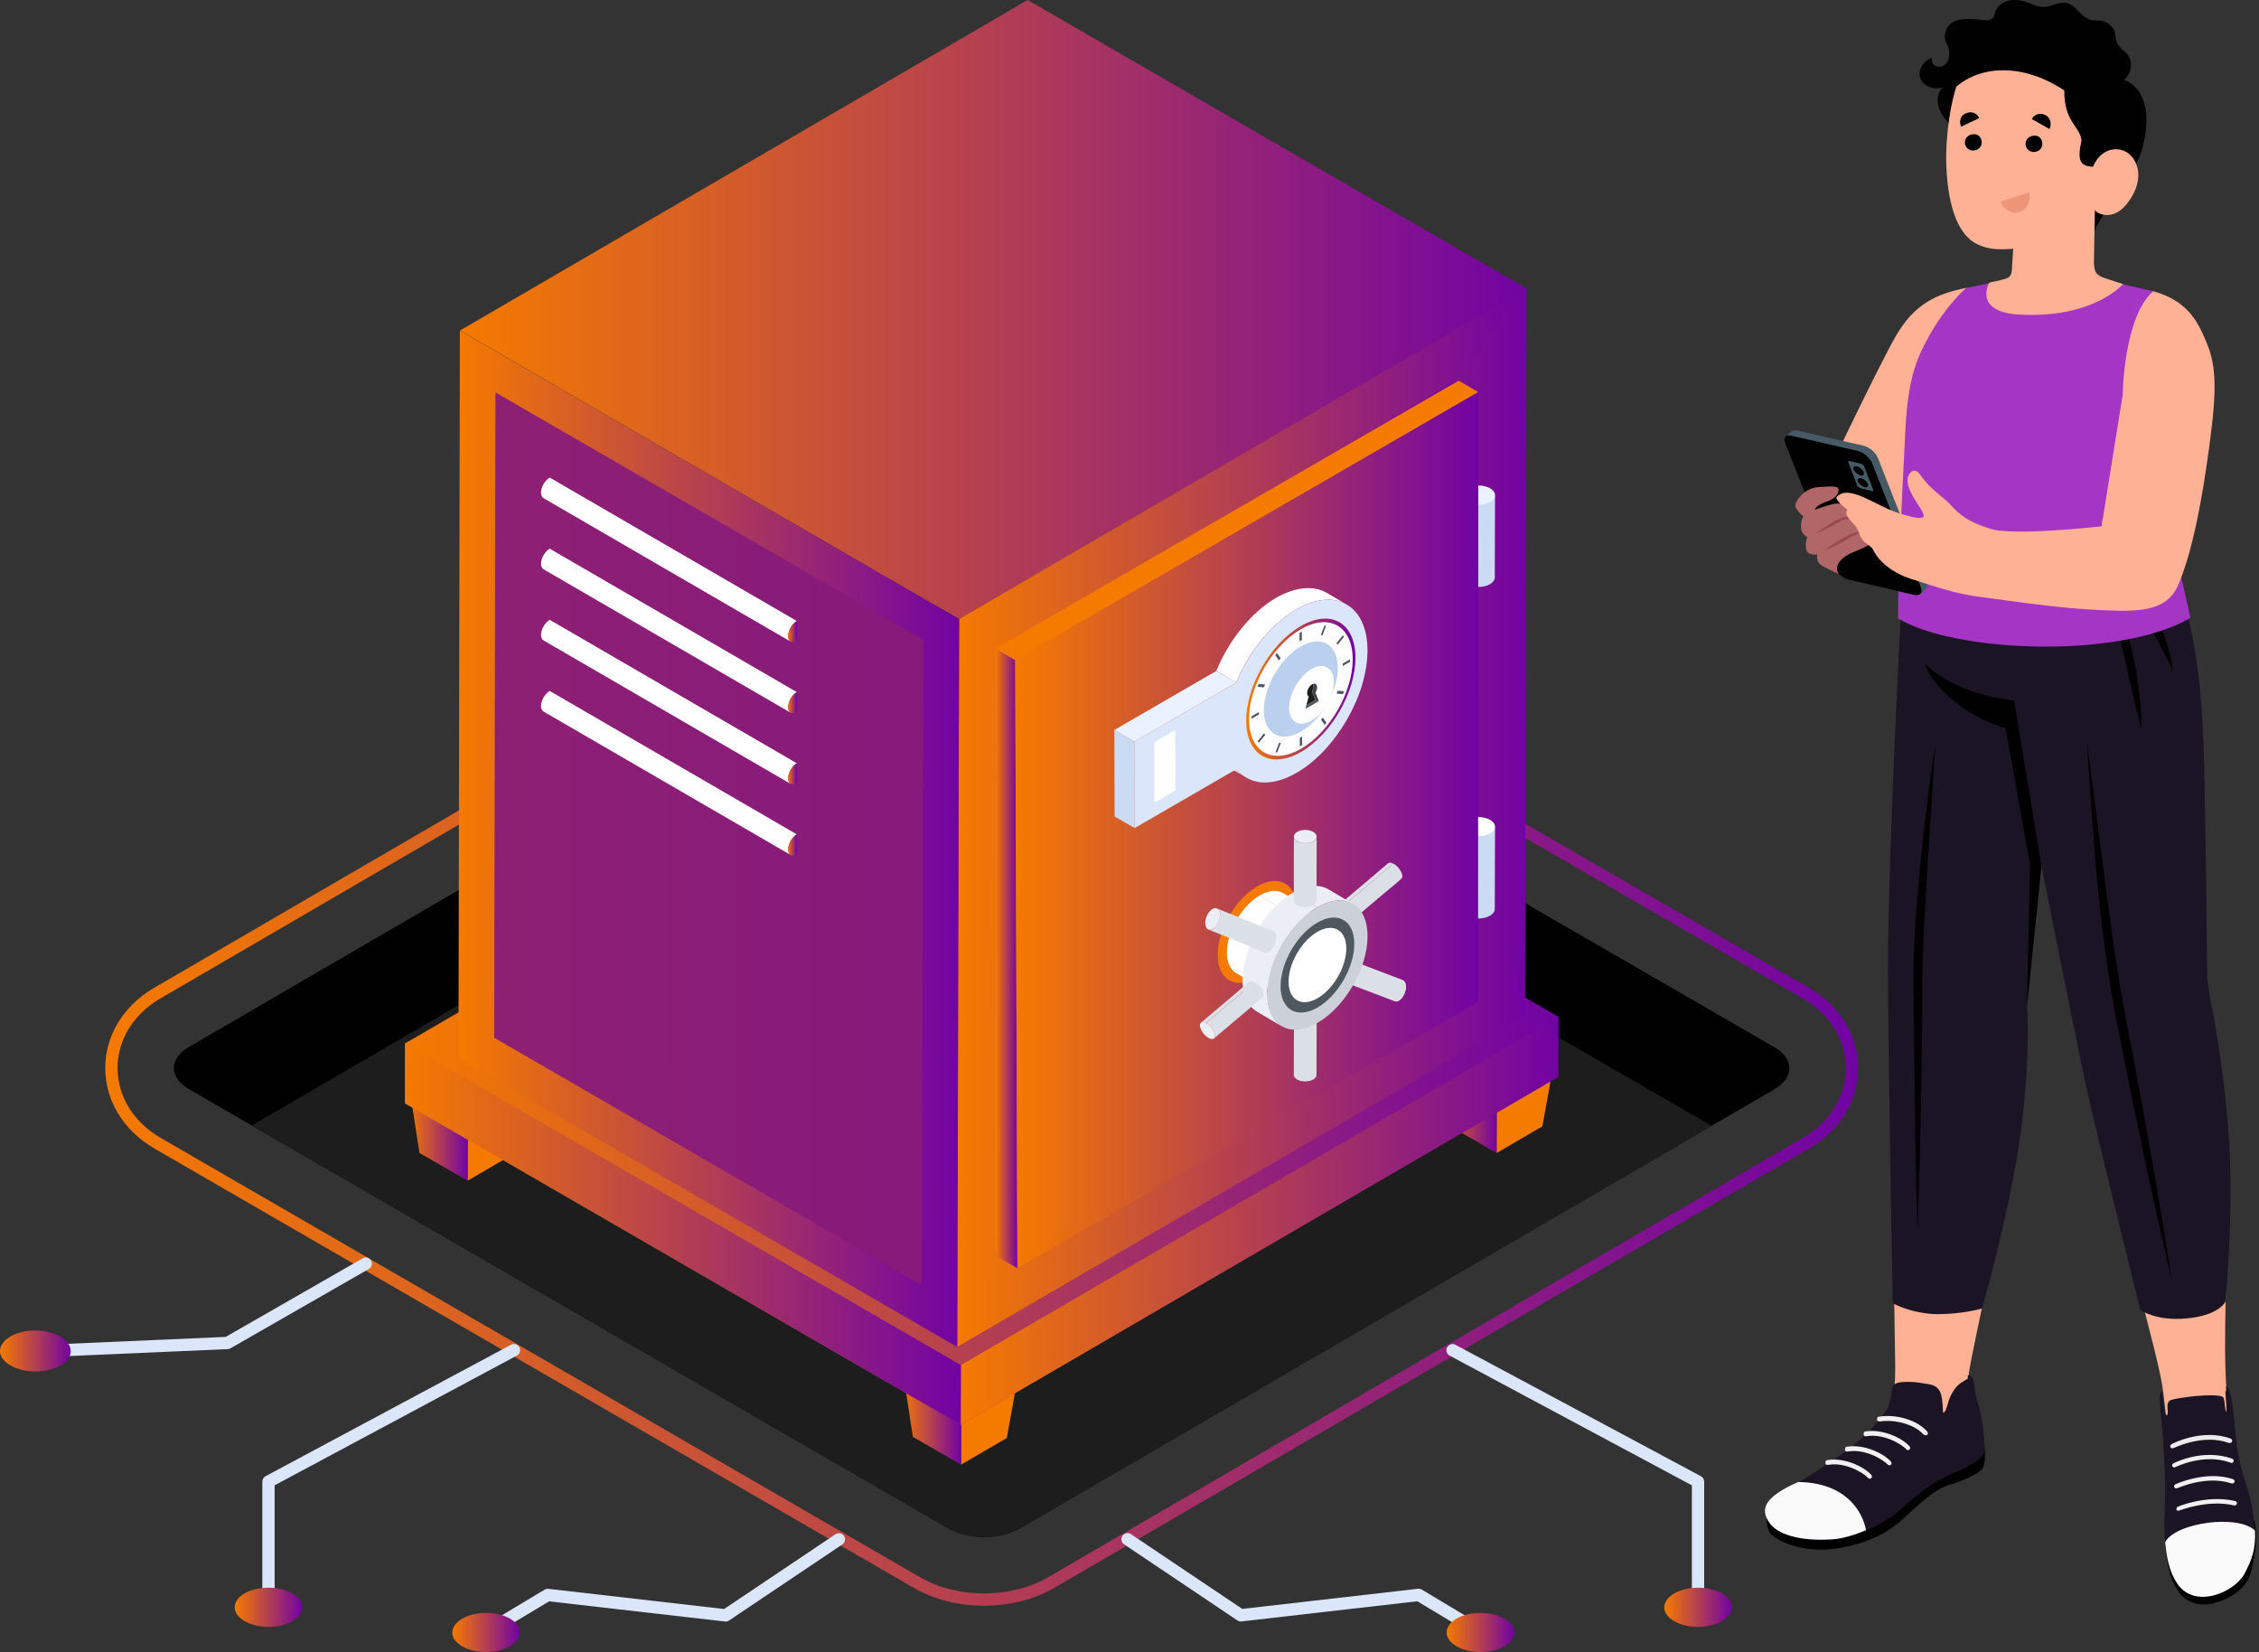 <svg width="692" height="506" viewBox="0 0 692 506" fill="none" xmlns="http://www.w3.org/2000/svg">
<rect x="0" y="0" width="692" height="506" fill="#333333" stroke="none"/>
<path d="M682.138 427.197C680.674 408.062 682.87 393.309 681.259 363.511C681.113 355.915 680.82 347.589 680.381 340.286C678.624 315.746 674.818 307.421 674.525 302.6C674.525 302.6 673.94 264.476 672.329 210.723C671.597 185.453 664.278 177.857 658.422 164.419H588.739C580.98 197.431 578.785 269.589 578.931 303.769C579.077 321.151 580.395 410.545 580.541 416.534C580.688 424.13 580.249 431.141 577.321 434.354C571.026 441.074 561.071 449.838 551.556 455.096C552.727 458.018 567.073 458.456 571.758 456.119C579.224 452.467 591.082 443.265 593.717 441.512C606.453 433.04 603.086 421.939 603.086 421.939V421.062C603.232 416.826 617.579 354.747 618.457 340.432C619.189 328.016 617.579 306.982 617.579 306.982L625.63 254.397C625.63 254.397 630.607 285.51 635.585 306.69C639.684 323.926 646.418 353.432 650.956 374.612C655.348 399.152 661.789 416.534 662.96 428.804C663.253 431.725 666.62 460.501 667.938 467.074C669.255 473.647 683.748 473.793 684.626 462.546C684.919 455.096 682.284 430.703 682.138 427.197Z" fill="#FFB196"/>
<path d="M625.338 254.543L619.483 216.566C619.483 216.566 596.792 213.936 588.594 205.903C588.594 205.903 598.988 220.509 614.359 222.993L620.8 254.397L617.433 306.544L625.338 254.543Z" fill="#9A4A4D"/>
<path d="M541.455 463.86C541.016 463.86 540.723 468.535 543.066 470.433C545.847 472.624 553.752 475.984 563.853 474.085C573.954 472.186 579.225 468.681 583.177 465.029C587.13 461.377 592.546 456.119 597.084 454.804C601.33 453.636 605.868 451.444 607.186 449.984C608.503 448.523 607.917 442.68 607.917 442.68L541.455 463.86Z" fill="black"/>
<path d="M602.794 421.208C602.794 421.208 604.112 421.208 604.405 422.523C604.844 424.129 605.136 427.489 606.015 430.118C607.186 433.77 608.211 441.512 607.772 444.579C607.332 447.647 600.598 450.13 596.207 452.175C591.815 454.22 586.691 458.164 582.299 462.253C577.761 466.489 567.953 471.164 561.219 471.602C551.118 472.332 544.384 469.849 542.188 466.343C539.406 461.961 541.309 459.186 552.582 453.051C554.778 451.883 562.244 446.77 564.732 445.017C567.367 443.118 570.002 440.927 572.345 438.59C573.516 437.422 574.687 436.107 575.712 434.793C576.59 433.624 577.908 432.163 578.493 430.849C578.639 430.557 578.639 430.118 578.786 429.826C579.079 428.804 579.225 427.927 579.371 427.051C579.518 426.028 579.518 424.568 580.396 423.983C581.421 423.253 583.324 423.253 584.495 423.253C585.959 423.253 587.569 423.399 589.033 423.691C590.79 423.983 592.693 423.983 593.864 425.59C594.743 426.759 594.889 428.365 595.035 429.826C595.035 430.557 595.182 431.141 595.182 431.871C595.182 432.163 595.035 432.748 595.475 432.601C595.914 432.455 596.207 431.433 596.353 430.995C596.646 430.264 596.792 429.388 597.085 428.658C597.378 427.781 597.817 426.905 598.402 426.028C598.842 425.298 599.427 424.568 600.159 423.983C600.745 423.399 601.769 422.961 602.794 422.231V421.208Z" fill="#1B1425"/>
<path d="M550.824 453.928C565.463 454.074 570.587 462.984 571.612 468.681C568.098 470.141 564.292 471.31 561.364 471.456C551.263 472.186 544.09 469.849 541.894 466.197C539.112 462.107 540.576 458.456 550.824 453.928Z" fill="#FAFAFA"/>
<path d="M572.784 452.905C572.93 452.905 573.077 452.905 573.223 452.759C573.516 452.467 573.516 452.029 573.223 451.737C571.027 449.253 565.025 446.332 559.755 447.208C559.316 447.208 559.169 447.647 559.169 448.085C559.169 448.523 559.608 448.815 560.048 448.669C565.025 447.793 570.588 450.86 572.345 452.759C572.345 452.759 572.491 452.905 572.784 452.905Z" fill="#F0F0F0"/>
<path d="M578.785 448.815C578.931 448.815 579.078 448.815 579.224 448.669C579.517 448.377 579.517 447.939 579.224 447.647C577.028 445.164 571.026 442.242 565.756 443.119C565.317 443.119 565.17 443.557 565.17 443.995C565.17 444.433 565.609 444.725 566.049 444.579C571.026 443.703 576.589 446.77 578.346 448.669C578.346 448.669 578.638 448.815 578.785 448.815Z" fill="#F0F0F0"/>
<path d="M584.495 444.141C584.641 444.141 584.788 444.141 584.934 443.995C585.227 443.703 585.227 443.265 584.934 442.972C582.738 440.489 576.736 437.568 571.466 438.444C571.027 438.444 570.88 438.883 570.88 439.321C570.88 439.759 571.32 440.051 571.759 439.905C576.736 439.029 582.299 442.096 584.056 443.995C584.056 444.141 584.202 444.141 584.495 444.141Z" fill="#F0F0F0"/>
<path d="M589.911 439.613C590.057 439.613 590.204 439.613 590.35 439.467C590.643 439.175 590.643 438.736 590.35 438.444C587.276 434.939 580.835 433.04 575.565 433.916C575.125 433.916 574.979 434.354 574.979 434.793C574.979 435.231 575.418 435.377 575.857 435.377C580.688 434.647 586.69 436.399 589.325 439.467C589.472 439.467 589.765 439.613 589.911 439.613Z" fill="#F0F0F0"/>
<path d="M663.253 472.332C663.692 478.905 664.717 483.287 667.059 487.085C669.401 490.883 673.793 492.198 678.185 491.029C682.577 489.861 688.286 486.939 689.603 481.243C690.921 475.546 691.653 471.748 690.628 465.613L663.253 472.332Z" fill="black"/>
<path d="M681.847 424.714C683.75 424.86 684.189 433.624 685.214 442.534C686.385 452.029 689.167 455.826 690.192 463.568C691.363 472.478 689.899 476.422 686.825 481.681C683.75 487.085 672.771 492.344 667.354 484.602C662.963 478.321 662.816 471.456 663.109 462.546C663.548 453.343 662.963 447.062 662.523 440.197C662.231 433.624 660.767 426.905 662.231 426.174C662.377 427.197 662.523 428.366 662.67 429.388C662.816 430.557 662.816 431.725 663.255 432.894C663.402 433.332 663.841 433.916 663.987 433.04C664.134 432.455 663.987 431.871 663.987 431.433C663.695 428.95 665.012 428.804 665.598 428.658C667.062 428.219 672.771 427.489 674.088 427.489C675.552 427.343 680.383 427.197 680.969 427.927C681.408 428.512 681.408 429.388 681.554 430.557C681.701 431.871 681.994 432.894 681.994 432.455C682.14 431.433 681.847 428.95 681.847 428.366C681.847 427.781 681.701 427.051 681.701 426.467C681.994 425.882 681.994 425.298 681.847 424.714Z" fill="#1B1425"/>
<path d="M690.775 468.827C691.067 474.377 689.75 478.029 687.408 482.265C684.333 487.67 672.476 492.928 667.059 485.186C664.424 481.389 663.692 476.86 663.253 472.332C666.473 466.344 685.651 463.714 690.775 468.827Z" fill="#FAFAFA"/>
<path d="M667.206 462.692C667.353 462.692 667.353 462.692 667.499 462.692C667.645 462.692 676.136 459.186 684.334 461.085C684.627 461.231 685.066 460.939 685.212 460.647C685.359 460.209 685.066 459.916 684.773 459.77C675.99 457.725 667.353 461.377 667.06 461.523C666.767 461.669 666.621 462.107 666.767 462.4C666.621 462.546 666.913 462.692 667.206 462.692Z" fill="#F0F0F0"/>
<path d="M683.895 454.366C684.187 454.366 684.334 454.22 684.48 453.928C684.627 453.635 684.48 453.197 684.041 453.051C675.843 450.276 666.62 454.512 666.328 454.658C666.035 454.804 665.888 455.242 666.035 455.534C666.181 455.827 666.62 455.973 666.913 455.827C667.06 455.827 675.843 451.737 683.602 454.366C683.602 454.366 683.748 454.366 683.895 454.366Z" fill="#F0F0F0"/>
<path d="M683.602 448.085C683.895 448.085 684.041 447.939 684.187 447.647C684.334 447.354 684.187 446.916 683.748 446.77C674.672 443.557 666.035 448.085 665.742 448.231C665.449 448.377 665.303 448.815 665.449 449.107C665.596 449.399 666.035 449.546 666.328 449.399C666.328 449.399 674.818 445.017 683.163 447.939C683.309 448.085 683.455 448.085 683.602 448.085Z" fill="#F0F0F0"/>
<path d="M683.162 441.95C683.455 441.95 683.601 441.804 683.748 441.512C683.894 441.22 683.748 440.781 683.308 440.635C674.818 437.422 665.449 442.096 665.156 442.388C664.863 442.534 664.717 442.972 664.863 443.265C665.009 443.557 665.449 443.703 665.741 443.557C665.888 443.557 674.818 439.029 682.723 441.95C682.869 441.95 683.016 441.95 683.162 441.95Z" fill="#EBEBEB"/>
<path d="M660.033 164.711C668.231 179.756 674.38 192.026 675.258 236.577C676.136 281.128 675.99 293.69 676.136 299.095C676.283 304.499 679.503 314.14 682.138 340.578C684.92 367.163 681.699 398.714 681.699 398.714C681.699 398.714 679.796 402.95 669.695 403.826C660.326 404.702 655.641 401.197 655.641 401.197C655.641 401.197 642.759 349.488 639.245 333.567C635.732 317.645 625.338 265.061 625.338 265.061L620.946 308.005C620.946 308.005 622.118 322.173 619.19 345.544C616.262 368.915 607.186 400.759 607.186 400.759C607.186 400.759 601.476 402.511 593.425 402.511C585.373 402.365 579.81 399.152 579.81 399.152C579.81 399.152 578.346 322.466 578.346 296.027C578.346 269.735 581.128 205.172 583.616 165.003L660.033 164.711Z" fill="#1B1425"/>
<path d="M625.338 265.207L616.993 214.521C616.993 214.521 599.28 213.206 589.472 202.981C593.424 213.936 607.917 221.532 614.358 222.993L621.824 264.622L620.946 308.151L625.338 265.207Z" fill="black"/>
<path d="M643.051 172.015C645.393 175.812 647.296 179.902 648.76 184.138C650.37 188.374 651.541 192.61 652.566 196.992C653.591 201.374 654.469 205.756 655.055 210.139C655.64 214.521 656.079 219.049 655.933 223.431C654.908 219.049 653.884 214.813 652.859 210.431C651.834 206.195 650.956 201.813 649.931 197.577C648.906 193.341 647.881 188.959 646.71 184.723C645.686 180.633 644.514 176.397 643.051 172.015Z" fill="black"/>
<path d="M648.906 173.767C651.102 175.812 653.151 178.149 654.908 180.487C656.665 182.824 658.275 185.453 659.885 188.082C661.349 190.711 662.667 193.487 663.545 196.408C664.57 199.329 665.302 202.251 665.595 205.318L661.496 197.284C660.178 194.655 658.714 192.026 657.25 189.543C655.786 186.914 654.323 184.43 653.005 181.801C651.687 179.026 650.224 176.397 648.906 173.767Z" fill="black"/>
<path d="M639.246 227.083C641.149 240.959 642.905 254.69 644.662 268.566C646.419 282.443 648.322 296.173 650.811 309.904C653.446 323.488 656.081 337.219 658.423 350.949C660.912 364.68 663.254 378.41 665.303 392.287C662.083 378.702 659.155 365.118 656.227 351.387C653.299 337.803 650.664 324.072 647.883 310.342C645.394 296.611 643.637 282.735 642.32 268.858C641.149 254.836 640.124 240.959 639.246 227.083Z" fill="black"/>
<path d="M592.84 228.105L590.497 264.476C590.205 270.465 589.765 276.6 589.473 282.589C589.18 288.578 588.887 294.713 588.887 300.701C589.033 306.69 588.448 351.095 587.423 376.073C586.545 356.061 586.398 312.971 586.106 300.701C586.106 288.432 587.13 276.308 588.301 264.184C589.473 252.206 590.937 240.229 592.84 228.105Z" fill="black"/>
<path d="M602.355 88.171C592.839 90.07 586.398 93.284 580.835 102.778C575.272 112.272 555.363 154.34 555.363 154.34L581.274 165.88L600.159 130.677L602.355 88.171Z" fill="#FFB196"/>
<path d="M671.012 189.251C667.938 175.52 664.132 160.183 663.839 157.116C661.497 139.587 664.571 130.823 665.742 123.082C668.231 106.43 663.4 92.407 659.594 89.194C659.594 89.194 655.495 88.317 650.664 87.149C647.736 86.418 646.711 86.272 642.319 85.688C632.511 84.373 623.728 84.665 620.068 85.104C618.311 85.25 609.674 86.71 609.674 86.71C607.039 87.295 602.354 88.171 602.354 88.171C602.354 88.171 596.499 92.991 590.936 102.924C586.69 110.52 584.348 116.801 583.616 133.014C582.591 153.61 581.42 174.936 581.42 189.397C598.255 199.768 648.907 202.105 671.012 189.251Z" fill="#A535C5"/>
<path d="M547.163 133.745L548.774 132.138C549.213 131.846 549.798 131.7 550.53 131.846L570.879 136.52C572.636 136.958 574.539 138.565 575.271 140.318L590.203 178.296C590.495 179.172 590.495 179.902 590.056 180.341L588.3 181.947C587.86 182.239 587.275 182.386 586.543 182.239L566.194 177.565C564.438 177.127 562.535 175.52 561.803 173.767C558.875 166.318 549.798 143.239 546.871 135.79C546.431 134.767 546.578 134.037 547.163 133.745Z" fill="#455A64"/>
<path d="M571.172 139.149C572.196 139.88 573.075 140.902 573.514 141.924L588.446 179.902C588.739 180.779 588.739 181.363 588.3 181.801L589.91 180.341C590.349 179.902 590.495 179.318 590.056 178.296L575.124 140.318C574.831 139.441 573.953 138.419 573.075 137.688L571.172 139.149Z" fill="#455A64"/>
<path d="M588.446 179.902L573.514 141.924C572.928 140.318 570.879 138.565 569.122 138.127L548.774 133.452C547.017 133.014 546.139 134.037 546.871 135.79C549.798 143.239 558.875 166.318 561.803 173.767C562.388 175.374 564.438 177.127 566.194 177.565L586.543 182.24C588.153 182.532 589.032 181.509 588.446 179.902Z" fill="black"/>
<path d="M573.807 149.958L571.026 142.801C570.879 142.509 570.587 142.217 570.147 142.071L566.634 141.194C566.341 141.048 566.195 141.34 566.195 141.632C566.78 143.093 568.391 147.329 568.976 148.79C569.123 149.082 569.415 149.374 569.855 149.52L573.368 150.397C573.807 150.543 573.954 150.25 573.807 149.958Z" fill="#455A64"/>
<path d="M570.88 144.554C570.587 143.823 569.708 143.093 568.83 142.801C567.952 142.655 567.513 143.093 567.805 143.823C568.098 144.554 568.976 145.284 569.855 145.576C570.733 145.868 571.172 145.43 570.88 144.554Z" fill="black"/>
<path d="M572.196 148.205C571.903 147.475 571.025 146.745 570.147 146.453C569.268 146.307 568.829 146.745 569.122 147.475C569.415 148.205 570.293 148.936 571.171 149.228C572.05 149.374 572.489 148.936 572.196 148.205Z" fill="black"/>
<path d="M551.703 157.554C549.507 155.217 549.653 154.779 550.531 153.318C551.41 151.857 553.459 149.52 556.826 149.228C559.169 149.082 561.364 148.79 562.682 149.228C563.853 149.666 563.121 152.295 560.34 153.318C555.802 154.925 555.948 156.093 555.948 156.093C555.948 156.093 560.193 154.632 561.804 154.34C563.56 154.048 566.781 154.486 568.83 154.632C570.88 154.779 571.466 157.262 568.245 158.43C568.245 158.43 570.734 158.576 571.905 158.576C574.54 158.722 575.418 159.891 573.661 161.79C573.222 162.228 572.637 162.666 571.466 162.958C571.466 162.958 574.101 162.666 574.247 163.543C574.686 166.026 573.076 166.902 567.806 169.093C562.828 171.138 561.95 174.06 563.268 175.812C563.268 175.812 561.072 174.79 559.022 173.767C557.558 173.037 556.241 172.015 556.68 169.824C556.68 169.824 553.752 170.262 553.313 168.363C552.874 166.61 553.606 164.419 553.606 164.419C553.606 164.419 551.703 163.689 551.703 161.498C551.556 159.307 552.435 158.138 552.435 158.138L551.703 157.554Z" fill="#B16668"/>
<path d="M568.099 158.43C566.927 158.43 565.903 158.284 564.732 158.43C563.56 158.722 562.682 159.307 561.657 159.745C559.754 160.913 557.998 162.082 556.241 163.397C558.29 162.666 560.193 161.644 562.097 160.621C562.975 160.037 564 159.453 564.878 159.161C566.049 159.015 567.074 158.868 568.099 158.43Z" fill="#9A4A4D"/>
<path d="M571.466 162.958C570.295 162.812 568.977 162.812 567.953 163.25C566.782 163.543 565.757 164.127 564.732 164.711C562.683 165.88 560.633 167.194 558.876 168.655C561.072 167.779 563.122 166.61 565.171 165.588C567.074 164.419 568.977 163.25 571.466 162.958Z" fill="#9A4A4D"/>
<path d="M641.733 70.497C641.294 71.811 639.977 70.351 638.806 71.227C637.781 71.811 636.463 71.519 635.439 71.373C634.853 71.227 634.267 71.081 633.682 70.935C630.608 69.912 627.68 68.014 625.191 65.969C621.385 62.901 617.871 59.249 614.358 55.89C610.845 52.53 607.331 49.317 604.257 45.665C602.793 43.912 596.791 38.362 594.595 34.564C592.838 31.204 593.57 27.991 595.181 26.822C590.789 27.845 588.154 25.215 588.007 22.878C587.861 20.541 589.764 18.35 591.96 17.62C591.521 18.496 591.96 19.811 592.985 20.249C594.01 20.687 595.181 20.395 595.913 19.665C596.645 18.934 597.084 17.912 597.084 16.889C597.23 15.575 596.791 14.26 596.205 13.092C595.034 10.755 596.352 8.125 597.523 7.249C598.694 6.372 600.451 5.204 608.21 6.226C609.088 6.372 610.259 5.934 610.698 5.204C610.991 4.766 611.137 4.035 611.284 3.451C612.016 1.552 613.919 0.384 615.822 0.092C617.871 -0.201 619.775 0.238 621.678 0.968C623.142 1.552 624.459 2.136 626.069 2.136C628.119 2.136 630.022 0.822 632.072 0.822C635.878 0.822 636.756 4.912 640.416 6.08C642.173 6.665 644.368 5.35 647.15 8.417C648.321 9.732 647.735 11.777 648.614 13.384C649.199 14.406 650.224 15.283 651.103 16.013C653.298 17.912 653.591 21.856 650.663 24.485C654.03 25.508 657.251 29.451 657.544 36.025C657.69 39.676 656.519 45.957 654.909 49.171C653.298 52.53 642.905 66.991 641.733 70.497Z" fill="black"/>
<path d="M641.441 80.576C641.441 77.8 641.734 64.216 641.734 64.216C641.88 65.238 646.857 68.013 651.249 62.755C655.787 57.35 655.934 51.8 653.299 48.294C650.371 44.35 643.783 44.642 641.148 51.069C637.342 50.923 636.171 49.317 637.635 43.036C637.196 38.654 632.218 37.339 632.365 27.698C619.775 19.373 607.039 19.957 599.28 26.53C597.962 30.474 595.913 39.968 596.206 50.631C596.791 65.092 600.598 72.103 605.282 74.587C608.356 76.193 611.284 76.632 616.701 76.193L616.408 80.722C616.261 83.059 616.554 84.665 614.358 85.396C612.894 85.834 609.381 86.564 609.381 86.564C609.381 86.564 604.257 95.475 618.457 96.351C641.295 97.665 650.371 87.002 650.371 87.002C650.371 87.002 648.907 86.564 645.394 85.396C641.88 84.373 641.587 83.205 641.441 80.576Z" fill="#FFB196"/>
<path d="M621.532 58.957L612.895 61.733C613.627 64.216 616.116 65.53 618.458 64.8C620.947 64.07 622.264 61.44 621.532 58.957Z" fill="#ED9577"/>
<path d="M620.947 61.002C618.605 61.002 616.556 62.609 615.97 64.946C616.702 65.238 617.58 65.238 618.459 64.946C620.215 64.362 621.386 62.901 621.533 61.148C621.386 61.002 621.24 61.002 620.947 61.002Z" fill="#ED9577"/>
<path d="M600.743 38.8L606.306 36.17C605.574 34.564 603.818 33.98 602.207 34.71C600.597 35.294 600.011 37.193 600.743 38.8Z" fill="black"/>
<path d="M627.826 39.53L622.409 36.463C623.288 34.856 625.044 34.418 626.655 35.294C628.119 36.025 628.558 38.069 627.826 39.53Z" fill="black"/>
<path d="M607.039 43.328C607.186 44.789 606.161 45.957 604.697 46.103C603.233 46.249 602.062 45.227 601.916 43.912C601.769 42.452 602.794 41.283 604.258 41.137C605.722 40.845 606.893 41.867 607.039 43.328Z" fill="black"/>
<path d="M625.631 43.766C625.777 45.227 624.753 46.395 623.289 46.541C621.825 46.688 620.654 45.665 620.507 44.35C620.361 42.89 621.386 41.721 622.85 41.575C624.314 41.283 625.485 42.306 625.631 43.766Z" fill="black"/>
<path d="M605.281 52.968L613.479 56.766L615.09 41.137L605.281 52.968Z" fill="#FFB196"/>
<path d="M616.995 76.193C626.803 75.171 636.172 71.957 638.368 67.575C638.368 67.575 638.368 72.396 634.415 74.733C628.853 77.946 616.848 79.699 616.848 79.699L616.995 76.193Z" fill="#FFB196"/>
<path d="M643.784 161.206L650.225 121.037C650.225 121.037 650.518 97.081 659.594 89.194C669.988 92.115 673.063 98.104 675.844 104.677C679.357 113.003 679.065 121.037 675.99 142.363C673.355 160.475 670.281 172.015 667.5 178.588C664.279 186.768 656.959 187.498 644.37 186.914C631.78 186.329 623.875 185.161 606.454 182.824C598.11 181.655 593.718 179.902 586.691 177.711C583.178 176.689 581.275 175.666 579.225 174.352C577.176 172.891 575.272 171.138 574.101 168.947C573.809 168.509 573.662 168.071 573.369 167.779C573.077 167.487 572.637 167.194 572.345 166.902C571.613 166.318 570.881 165.88 570.442 165.149C569.856 164.419 569.563 163.543 569.27 162.666C569.124 162.228 568.978 161.936 568.685 161.498C568.392 161.06 568.099 160.767 567.807 160.475C567.075 159.599 566.196 158.868 565.757 157.846C565.318 156.824 565.903 156.093 565.903 156.093C565.903 156.093 564.732 155.217 564.293 154.779C563.708 154.34 563.268 153.756 562.829 153.172C562.683 152.88 562.536 152.734 562.536 152.441C562.536 152.295 562.683 152.149 562.829 152.003C564.732 150.25 567.221 150.981 569.417 151.711C574.98 153.902 578.054 156.385 583.91 157.846C587.13 158.722 587.862 158.868 589.033 158.43C590.497 157.408 584.788 152.149 584.349 147.621C584.056 145.43 586.106 142.655 588.009 145.138C591.815 150.543 595.035 151.857 597.817 154.925C600.598 157.992 603.233 159.891 609.236 161.79C615.384 164.419 643.784 161.206 643.784 161.206Z" fill="#FFB196"/>
<path d="M643.784 161.206C650.225 159.599 658.276 161.79 658.276 161.79C658.276 161.79 651.982 158.284 644.076 159.014L643.784 161.206Z" fill="#FFB196"/>
<path d="M565.904 156.385C567.075 157.408 568.246 158.284 569.563 159.015C570.735 159.891 572.052 160.621 573.223 161.498C573.809 161.936 574.394 162.374 575.126 162.812C575.712 163.251 576.444 163.543 577.029 163.835C578.347 164.565 579.664 165.149 581.128 165.734L579.225 164.565C578.64 164.127 577.908 163.835 577.322 163.397C576.737 162.958 576.005 162.666 575.419 162.228C574.833 161.79 574.248 161.352 573.516 160.913C572.198 160.037 571.027 159.307 569.71 158.576L565.904 156.385Z" fill="#FFB196"/>
<path d="M568.393 161.352C569.125 162.228 570.003 163.104 570.882 163.835C571.76 164.565 572.638 165.296 573.663 165.88C574.542 166.61 575.566 167.194 576.591 167.779C577.616 168.363 578.641 168.947 579.665 169.385C578.787 168.801 577.762 168.071 576.884 167.34L574.102 165.296L571.321 163.251C570.296 162.958 569.271 162.228 568.393 161.352Z" fill="#FFB196"/>
<path d="M280.027 486.409L47.368 351.815C27.252 340.168 27.238 314.318 47.116 302.614L278.36 168.035C290.674 160.766 308.633 160.597 321.465 168.007L554.068 302.516C574.185 314.164 574.213 340.069 554.194 351.759L323.076 486.283C310.679 493.552 292.789 493.734 280.027 486.409ZM280.265 171.291L49.021 305.87C31.608 316.129 31.678 338.371 49.26 348.546L281.918 483.139C293.574 489.833 310.006 489.58 321.185 483.027L552.303 348.503C569.828 338.273 569.786 315.974 552.177 305.786L319.574 171.277C307.919 164.527 291.416 164.709 280.265 171.291Z" fill="url(#paint0_linear_1131_48974)"/>
<path d="M543.617 333.586L524.285 344.841L312.499 468.053C306.419 471.646 296.571 471.646 290.505 468.109L77.137 344.729L57.875 333.586C51.739 329.994 51.739 324.338 57.748 320.746L288.922 186.264C294.932 182.672 304.78 182.672 310.916 186.264L543.547 320.746C549.697 324.338 549.697 329.994 543.617 333.586Z" fill="black"/>
<path d="M524.327 344.841L490.832 364.375H490.776C314.544 466.889 312.639 468.138 311.995 468.306C311.995 468.362 311.939 468.362 311.939 468.362C305.831 471.646 296.389 471.534 290.505 468.138L246.517 442.653C229.09 432.577 309.445 479.027 77.123 344.729C367.414 175.838 267.293 234.09 288.95 221.488C294.946 217.98 304.78 217.98 310.944 221.488C311.617 221.881 524.985 345.234 524.327 344.841Z" fill="#1D1D1D"/>
<path d="M312.653 417.07L308.408 440.45L294.385 448.617L294.441 427.665L312.653 417.07Z" fill="#F57A00"/>
<path d="M294.442 427.665L294.386 448.617L279.649 440.099L276.104 417.07L294.442 427.665Z" fill="url(#paint1_linear_1131_48974)"/>
<path d="M312.654 417.07L294.442 427.665L276.104 417.07L294.316 406.461L312.654 417.07Z" fill="#447DDC"/>
<path d="M161.498 330.106L157.253 353.485L143.23 361.653L143.286 340.715L161.498 330.106Z" fill="#F57A00"/>
<path d="M143.287 340.715L143.231 361.653L128.493 353.134L124.949 330.106L143.287 340.715Z" fill="url(#paint2_linear_1131_48974)"/>
<path d="M161.498 330.106L143.287 340.715L124.949 330.106L143.161 319.497L161.498 330.106Z" fill="#447DDC"/>
<path d="M476.725 321.63L472.466 344.995L458.443 353.163L458.499 332.225L476.725 321.63Z" fill="#F57A00"/>
<path d="M458.499 332.225L458.443 353.163L443.719 344.644L440.161 321.63L458.499 332.225Z" fill="url(#paint3_linear_1131_48974)"/>
<path d="M476.724 321.63L458.499 332.225L440.161 321.63L458.387 311.02L476.724 321.63Z" fill="#447DDC"/>
<path d="M319.714 220.309L124.109 319.581L124.053 337.936L294.302 436.394L477.328 329.839L477.384 311.498L319.714 220.309Z" fill="url(#paint4_linear_1131_48974)"/>
<path d="M477.383 311.498L477.327 329.839L294.302 436.394L294.358 418.053L477.383 311.498Z" fill="url(#paint5_linear_1131_48974)"/>
<path d="M294.358 418.053L294.302 436.394L124.053 337.936L124.109 319.581L294.358 418.053Z" fill="url(#paint6_linear_1131_48974)"/>
<path d="M477.383 311.498L294.358 418.053L124.108 319.581L307.134 213.026L477.383 311.498Z" fill="url(#paint7_linear_1131_48974)"/>
<path d="M467.605 88.41L467.171 311.329L293.279 412.495L293.826 189.576L467.605 88.41Z" fill="url(#paint8_linear_1131_48974)"/>
<path d="M467.662 88.41L293.784 189.632L140.919 101.222L314.797 0L467.662 88.41Z" fill="url(#paint9_linear_1131_48974)"/>
<path d="M457.967 151.658L457.897 176.862C457.897 177.606 457.407 178.349 456.426 178.925C454.465 180.062 451.271 180.076 449.282 178.925C448.287 178.349 447.797 177.592 447.797 176.834L447.867 151.63C447.867 152.388 448.904 150.956 449.884 151.518C451.873 152.668 454.521 153.258 456.482 152.121C457.449 151.56 457.953 152.402 457.967 151.658Z" fill="#CBDBF4"/>
<path d="M457.969 151.648C457.973 150.028 455.713 148.709 452.92 148.701C450.127 148.693 447.859 150 447.854 151.619C447.85 153.239 450.11 154.559 452.903 154.567C455.696 154.575 457.964 153.268 457.969 151.648Z" fill="#EBF2FF"/>
<path d="M457.967 253.203L457.897 278.407C457.897 279.151 457.407 279.895 456.426 280.47C454.465 281.607 451.271 281.621 449.282 280.47C448.287 279.895 447.797 279.137 447.797 278.379L447.867 253.175C447.867 253.933 448.455 253.694 449.45 254.27C451.439 255.421 454.493 255.07 456.454 253.933C457.421 253.372 457.953 253.961 457.967 253.203Z" fill="#CBDBF4"/>
<path d="M457.96 253.202C457.964 251.582 455.704 250.263 452.911 250.255C450.118 250.247 447.85 251.554 447.845 253.174C447.841 254.793 450.101 256.113 452.894 256.121C455.687 256.129 457.955 254.822 457.96 253.202Z" fill="white"/>
<path d="M446.143 116.505L445.821 301.099V301.323L304.822 383.432L305.046 219.748L305.257 198.628L446.143 116.505Z" fill="url(#paint10_linear_1131_48974)"/>
<path d="M446.185 116.505L305.284 198.585L305.088 219.734L445.807 301.127L446.185 116.505Z" fill="url(#paint11_linear_1131_48974)"/>
<path d="M465.308 89.673L446.186 116.505L305.299 198.628L304.753 383.432L293.279 412.566L293.826 189.646L465.308 89.673Z" fill="url(#paint12_linear_1131_48974)"/>
<path d="M293.798 189.66L293.251 412.58L140.443 324.17L140.877 101.25L293.798 189.66Z" fill="url(#paint13_linear_1131_48974)"/>
<path d="M151.384 317.855L151.776 120.195L282.857 195.975L282.352 393.621L151.384 317.855Z" fill="#881B7A" fill-opacity="0.937"/>
<path d="M311.658 388.456L305.621 384.934L304.934 198.642L310.986 202.164L311.658 388.456Z" fill="url(#paint14_linear_1131_48974)"/>
<path d="M310.986 202.164L304.934 198.642L446.83 116.589L452.867 120.097L310.986 202.164Z" fill="#F57A00"/>
<path d="M452.868 120.097L452.77 306.839L311.659 388.456L310.986 202.164L452.868 120.097Z" fill="url(#paint15_linear_1131_48974)"/>
<path d="M13.369 415.681C12.36 415.681 11.534 414.895 11.492 413.885C11.45 412.846 12.248 411.962 13.299 411.92L69.138 409.478L111.095 385.411C111.991 384.892 113.154 385.201 113.672 386.113C114.191 387.011 113.868 388.176 112.972 388.681L70.609 412.973C70.343 413.127 70.049 413.211 69.755 413.225C64.291 413.464 9.993 415.835 13.369 415.681Z" fill="#DBE6FA"/>
<path d="M144.954 502.21C144.421 501.312 144.716 500.162 145.598 499.628L166.836 486.9C167.2 486.676 167.62 486.605 168.012 486.647L221.82 492.822L255.932 469.92C256.786 469.344 257.963 469.569 258.537 470.439C259.126 471.309 258.888 472.474 258.019 473.049L223.333 496.344C222.955 496.597 222.521 496.709 222.072 496.653L168.208 490.479L147.517 502.884C146.635 503.403 145.486 503.095 144.954 502.21Z" fill="#DBE6FA"/>
<path d="M82.236 492.247C81.2 492.247 80.359 491.405 80.359 490.366V453.809C80.359 453.108 80.737 452.476 81.354 452.14L156.553 411.878C157.464 411.387 158.613 411.738 159.103 412.65C159.593 413.576 159.243 414.713 158.332 415.204L84.127 454.932V490.352C84.114 491.405 83.273 492.247 82.236 492.247Z" fill="#DBE6FA"/>
<path d="M3.226 418.207C7.428 420.691 14.265 420.691 18.551 418.207C22.754 415.807 22.67 411.85 18.467 409.366C14.181 406.896 7.344 406.896 3.142 409.366C-1.061 411.85 -1.061 415.807 3.226 418.207Z" fill="url(#paint16_linear_1131_48974)"/>
<path d="M74.937 496.527C78.986 498.871 85.514 498.871 89.577 496.527C93.597 494.183 93.555 490.38 89.507 488.051C85.458 485.707 78.916 485.707 74.909 488.051C70.889 490.394 70.889 494.197 74.937 496.527Z" fill="url(#paint17_linear_1131_48974)"/>
<path d="M156.188 504.245C152.14 506.589 145.612 506.589 141.549 504.245C137.529 501.902 137.571 498.099 141.619 495.769C145.668 493.426 152.21 493.426 156.216 495.769C160.237 498.113 160.237 501.916 156.188 504.245Z" fill="url(#paint18_linear_1131_48974)"/>
<path d="M454.843 502.856L434.166 490.45L380.302 496.625C379.867 496.681 379.419 496.569 379.041 496.316L344.355 473.021C343.487 472.446 343.262 471.267 343.837 470.411C344.411 469.541 345.602 469.316 346.442 469.892L380.554 492.794L434.362 486.619C434.796 486.577 435.188 486.661 435.539 486.872L456.776 499.6C457.659 500.133 457.953 501.298 457.42 502.182C456.888 503.094 455.753 503.403 454.843 502.856Z" fill="#DBE6FA"/>
<path d="M520.152 492.247C519.116 492.247 518.275 491.405 518.275 490.366V454.946L444.07 415.218C443.16 414.727 442.81 413.59 443.3 412.664C443.79 411.752 444.953 411.401 445.85 411.892L521.049 452.154C521.665 452.476 522.044 453.122 522.044 453.823V490.38C522.03 491.405 521.203 492.247 520.152 492.247Z" fill="#DBE6FA"/>
<path d="M527.451 496.527C523.403 498.871 516.874 498.871 512.812 496.527C508.791 494.183 508.833 490.38 512.882 488.051C516.93 485.707 523.473 485.707 527.479 488.051C531.5 490.394 531.5 494.197 527.451 496.527Z" fill="url(#paint19_linear_1131_48974)"/>
<path d="M446.2 504.245C450.249 506.589 456.777 506.589 460.839 504.245C464.86 501.902 464.818 498.099 460.769 495.769C456.721 493.426 450.179 493.426 446.172 495.769C442.152 498.113 442.152 501.916 446.2 504.245Z" fill="url(#paint20_linear_1131_48974)"/>
<path d="M242.203 196.523L166.499 152.584C166.023 152.304 165.729 151.714 165.729 150.886C165.729 149.188 166.92 147.125 168.391 146.269L244.094 190.208C242.624 191.05 241.433 193.127 241.433 194.825C241.419 195.653 241.727 196.242 242.203 196.523Z" fill="white"/>
<path d="M244.08 190.208L244.094 196.34C242.623 197.182 241.418 196.509 241.418 194.825C241.418 193.127 242.623 191.05 244.08 190.208Z" fill="url(#paint21_linear_1131_48974)"/>
<path d="M242.203 218.302L166.499 174.364C166.023 174.083 165.729 173.494 165.729 172.666C165.729 170.968 166.92 168.905 168.391 168.049L244.094 211.987C242.624 212.829 241.433 214.906 241.433 216.604C241.419 217.446 241.727 218.022 242.203 218.302Z" fill="white"/>
<path d="M244.08 211.987L244.094 218.12C242.623 218.962 241.418 218.288 241.418 216.604C241.418 214.906 242.623 212.843 244.08 211.987Z" fill="url(#paint22_linear_1131_48974)"/>
<path d="M242.203 240.096L166.499 196.158C166.023 195.877 165.729 195.288 165.729 194.46C165.729 192.762 166.92 190.699 168.391 189.843L244.094 233.781C242.624 234.623 241.433 236.7 241.433 238.398C241.419 239.226 241.727 239.815 242.203 240.096Z" fill="white"/>
<path d="M244.08 233.781L244.094 239.914C242.623 240.756 241.418 240.082 241.418 238.398C241.418 236.686 242.623 234.623 244.08 233.781Z" fill="url(#paint23_linear_1131_48974)"/>
<path d="M242.203 261.876L166.499 217.937C166.023 217.657 165.729 217.067 165.729 216.239C165.729 214.541 166.92 212.478 168.391 211.622L244.094 255.561C242.624 256.403 241.433 258.48 241.433 260.178C241.419 261.006 241.727 261.595 242.203 261.876Z" fill="white"/>
<path d="M244.08 255.561L244.094 261.693C242.623 262.535 241.418 261.862 241.418 260.178C241.418 258.48 242.623 256.403 244.08 255.561Z" fill="url(#paint24_linear_1131_48974)"/>
<path d="M385.096 271.503C391.792 267.629 397.227 270.745 397.255 278.435C397.283 286.139 391.862 295.528 385.18 299.401C378.484 303.274 373.048 300.159 373.02 292.454C373.006 284.75 378.413 275.362 385.096 271.503Z" fill="#F57A00"/>
<path d="M393.052 273.552L399.37 277.228C397.549 276.162 395.013 276.316 392.212 277.93L385.894 274.253C388.695 272.639 391.231 272.485 393.052 273.552Z" fill="white"/>
<path d="M385.137 301.773L378.819 298.096C372.263 294.279 377.32 279.221 385.908 274.253L392.226 277.93C383.512 282.968 378.763 298.054 385.137 301.773Z" fill="white"/>
<path d="M385.136 301.772L378.818 298.096C377.025 297.043 375.891 294.812 375.891 291.64L382.209 295.317C382.223 298.489 383.343 300.72 385.136 301.772Z" fill="white"/>
<path d="M392.224 277.93C397.772 274.716 402.297 277.298 402.311 283.684C402.325 290.069 397.842 297.857 392.294 301.071C386.747 304.284 382.236 301.702 382.208 295.317C382.194 288.918 386.677 281.144 392.224 277.93Z" fill="#C4C2C0"/>
<path d="M403.335 309.631L403.279 329.222C403.279 331.102 399.427 331.846 397.353 330.639C396.667 330.246 396.317 329.727 396.331 329.208L396.387 309.617C396.387 311.512 400.253 312.269 402.341 311.049C402.985 310.656 403.321 310.136 403.335 309.631Z" fill="#DBDFE6"/>
<path d="M402.298 308.186C403.657 308.972 403.671 310.249 402.312 311.035C400.953 311.82 398.753 311.82 397.395 311.035C396.022 310.249 396.022 308.972 397.381 308.172C398.739 307.372 400.939 307.4 402.298 308.186Z" fill="#EBEEF4"/>
<path d="M413.6 294.04L429.71 300.173C430.187 300.355 430.551 300.846 430.677 301.618C431.083 304.032 428.968 307.344 427.245 306.684L411.135 300.552C411.625 300.734 412.227 300.594 412.844 300.089C414.062 299.092 414.833 297.029 414.581 295.472C414.441 294.714 414.09 294.223 413.6 294.04Z" fill="#DBDFE6"/>
<path d="M411.906 294.503C413.125 293.507 414.316 293.942 414.582 295.5C414.848 297.057 414.064 299.106 412.845 300.117C411.626 301.113 410.435 300.678 410.169 299.12C409.903 297.563 410.688 295.5 411.906 294.503Z" fill="#EBEEF4"/>
<path d="M410.379 276.976L425.214 264.416C425.536 264.149 426.097 264.149 426.783 264.5L411.948 277.06C411.261 276.709 410.701 276.695 410.379 276.976Z" fill="#DBDFE6"/>
<path d="M414.455 281.747C415.506 280.68 413.489 277.818 411.976 277.06L426.769 264.5C428.184 265.16 429.361 266.942 429.529 267.952C429.795 269.454 430.215 268.064 414.455 281.747Z" fill="#DBDFE6"/>
<path d="M411.949 277.06C413.209 277.705 414.428 279.263 414.68 280.54C414.932 281.817 414.12 282.322 412.859 281.677C411.598 281.031 410.38 279.474 410.127 278.197C409.875 276.919 410.688 276.414 411.949 277.06Z" fill="#EBEEF4"/>
<path d="M406.936 272.387L414.445 276.835C411.657 275.207 407.791 275.446 403.518 277.902L396.009 273.453C400.282 270.983 404.149 270.759 406.936 272.387Z" fill="#EBEEF4"/>
<path d="M392.689 314.332L385.18 309.884C375.388 304.186 382.658 281.186 396.009 273.453L403.518 277.902C390.209 285.606 382.939 308.649 392.689 314.332Z" fill="#EBEEF4"/>
<path d="M392.701 314.332L385.192 309.884C382.433 308.284 380.724 304.86 380.71 300.018L388.218 304.467C388.218 309.322 389.941 312.732 392.701 314.332Z" fill="#EBEEF4"/>
<path d="M403.515 277.902C411.991 272.99 418.897 276.934 418.925 286.701C418.953 296.468 412.103 308.354 403.613 313.266C395.124 318.177 388.232 314.234 388.204 304.467C388.19 294.7 395.04 282.814 403.515 277.902Z" fill="#CCD0D9"/>
<path d="M403.529 282.589C409.763 278.982 414.834 281.873 414.862 289.058C414.876 296.243 409.847 304.986 403.613 308.593C397.379 312.199 392.308 309.308 392.28 302.123C392.252 294.938 397.295 286.196 403.529 282.589Z" fill="#4F575F"/>
<path d="M403.543 285.41C408.418 282.589 412.396 284.848 412.41 290.476C412.424 296.089 408.488 302.937 403.599 305.758C398.724 308.579 394.745 306.319 394.731 300.692C394.717 295.079 398.668 288.23 403.543 285.41Z" fill="white"/>
<path d="M403.333 256.248L403.277 275.839C403.277 276.358 402.94 276.863 402.268 277.256C400.153 278.491 396.314 277.663 396.314 275.825L396.37 256.234C396.356 258.943 403.319 258.831 403.333 256.248Z" fill="#DBDFE6"/>
<path d="M402.296 254.803C403.655 255.589 403.669 256.866 402.31 257.652C400.951 258.438 398.752 258.438 397.393 257.652C396.02 256.866 396.02 255.589 397.379 254.789C398.738 253.989 400.937 254.017 402.296 254.803Z" fill="#EBEEF4"/>
<path d="M372.779 278.239L389.94 285.185C390.416 285.382 390.766 285.887 390.879 286.659C391.229 289.072 389.043 292.342 387.334 291.655L370.173 284.708C372.681 285.718 375.175 279.207 372.779 278.239Z" fill="#DBDFE6"/>
<path d="M371.073 278.66C372.306 277.691 373.497 278.154 373.721 279.712C373.945 281.27 373.132 283.319 371.9 284.287C370.653 285.269 369.476 284.792 369.252 283.235C369.014 281.677 369.826 279.642 371.073 278.66Z" fill="#EBEEF4"/>
<path d="M367.863 313.266L382.698 300.706C383.021 300.439 383.581 300.439 384.267 300.79L369.432 313.35C368.746 312.999 368.185 312.985 367.863 313.266Z" fill="#DBDFE6"/>
<path d="M386.734 305.505L371.885 318.065C372.991 317.167 371.17 314.234 369.461 313.378L384.254 300.818C386.118 301.688 387.827 304.635 386.734 305.505Z" fill="#DBDFE6"/>
<path d="M369.433 313.35C370.694 313.996 371.913 315.553 372.165 316.83C372.417 318.107 371.605 318.613 370.344 317.967C369.083 317.321 367.864 315.764 367.612 314.487C367.36 313.21 368.172 312.704 369.433 313.35Z" fill="#EBEEF4"/>
<path d="M381.827 238.202C376.518 234.918 374.739 234.581 372.694 231.999L378.801 235.563C379.67 236.644 380.679 237.542 381.827 238.202Z" fill="#E3DFDC"/>
<path d="M412.522 185.17C408.6 182.826 403.108 183.163 397.098 186.671C389.267 191.176 382.515 199.778 378.677 209.054L372.597 205.462C376.435 196.2 383.188 187.597 390.934 183.079C397.014 179.655 402.436 179.318 406.442 181.577L412.522 185.17Z" fill="white"/>
<path d="M347.478 227.143L341.356 223.579L372.609 205.504L378.731 209.068L347.478 227.143Z" fill="#EBF2FF"/>
<path d="M347.548 253.624L341.44 250.074L341.356 223.579L347.478 227.143L347.548 253.624Z" fill="#CBDBF4"/>
<path d="M397.07 186.685C409.047 179.753 418.867 185.324 418.909 199.119C418.951 212.942 409.187 229.768 397.21 236.686C389.421 241.191 382.626 240.419 378.802 235.563L347.548 253.638L347.478 227.143L378.732 209.068C382.542 199.792 389.281 191.19 397.07 186.685Z" fill="#DBE6FA"/>
<path d="M398.459 191.765C407.705 186.419 415.186 190.769 415.214 201.406C415.242 212.043 407.803 224.954 398.571 230.301C389.325 235.648 381.788 231.409 381.76 220.772C381.718 210.121 389.213 197.112 398.459 191.765Z" fill="url(#paint25_linear_1131_48974)"/>
<path d="M398.46 192.748C407.23 187.668 414.346 191.793 414.374 201.897C414.402 211.987 407.342 224.252 398.572 229.318C389.803 234.399 382.63 230.371 382.602 220.267C382.574 210.163 389.691 197.814 398.46 192.748Z" fill="white"/>
<path d="M398.458 197.996C404.705 194.376 409.777 197.323 409.805 204.522C409.819 211.721 404.789 220.463 398.542 224.07C392.294 227.691 387.18 224.814 387.152 217.615C387.138 210.416 392.21 201.603 398.458 197.996Z" fill="#BBCFEF"/>
<path d="M401.736 204.929C405.518 202.739 408.586 204.522 408.6 208.872C408.614 213.222 405.56 218.513 401.778 220.702C397.995 222.891 394.899 221.151 394.885 216.801C394.871 212.45 397.953 207.118 401.736 204.929Z" fill="white"/>
<path d="M398.783 193.449L398.797 196.031L398.082 196.438V193.856L398.783 193.449Z" fill="#4F575F"/>
<path d="M398.879 225.628L398.893 228.21L398.178 228.631L398.164 226.035L398.879 225.628Z" fill="#4F575F"/>
<path d="M391.174 200.031L392.295 201.631L391.762 202.276L390.641 200.676L391.174 200.031Z" fill="#4F575F"/>
<path d="M405.198 219.79L406.333 221.39L405.8 222.035L404.666 220.435L405.198 219.79Z" fill="#4F575F"/>
<path d="M385.572 209.475L387.533 209.644L387.169 210.528L385.222 210.359L385.572 209.475Z" fill="#4F575F"/>
<path d="M409.791 211.552L411.752 211.707L411.388 212.605L409.441 212.436L409.791 211.552Z" fill="#4F575F"/>
<path d="M413.56 201.939V202.697L411.305 203.988V203.245L413.56 201.939Z" fill="#4F575F"/>
<path d="M387.208 224.603L387.572 225.08L385.625 227.508L385.261 227.031L387.208 224.603Z" fill="#4F575F"/>
<path d="M411.349 194.572L411.699 195.049L409.752 197.463L409.401 196.986L411.349 194.572Z" fill="#4F575F"/>
<path d="M391.831 227.522L392.364 227.55L391.257 230.441L390.725 230.413L391.831 227.522Z" fill="#4F575F"/>
<path d="M405.717 191.625L406.249 191.653L405.128 194.558L404.596 194.516L405.717 191.625Z" fill="#4F575F"/>
<path d="M399.873 217.138L404.005 214.752L402.955 212.128C403.991 210.444 403.333 208.788 401.904 209.616C401.049 210.107 400.377 211.3 400.377 212.282C400.377 212.801 400.559 213.18 400.881 213.32L399.873 217.138Z" fill="white"/>
<path d="M404.02 214.738L402.969 212.128C403.894 210.57 403.487 209.026 402.198 209.475C402.619 210.037 402.268 211.187 401.89 211.791L402.941 214.415L404.02 214.738Z" fill="#3D4449"/>
<path d="M402.927 214.429L400.167 216.001L399.873 217.138L404.019 214.738L402.927 214.429Z" fill="#4F575F"/>
<path d="M401.877 211.791C402.256 211.187 402.62 210.037 402.2 209.475C402.116 209.503 402.032 209.546 401.933 209.602C401.093 210.107 400.407 211.3 400.421 212.268C400.421 212.787 400.589 213.166 400.897 213.321L400.182 215.987L402.928 214.415L401.877 211.791Z" fill="#181E1E"/>
<path d="M385.654 218.078V218.822L383.412 220.127V219.383L385.654 218.078Z" fill="#4F575F"/>
<path d="M359.99 223.579L360.046 242.145L353.602 245.864L353.56 227.298L359.99 223.579Z" fill="white"/>
<defs>
<linearGradient id="paint0_linear_1131_48974" x1="32.244" y1="327.166" x2="569.182" y2="327.166" gradientUnits="userSpaceOnUse">
<stop stop-color="#F57A00"/>
<stop offset="1" stop-color="#7103A4"/>
</linearGradient>
<linearGradient id="paint1_linear_1131_48974" x1="276.104" y1="432.843" x2="294.442" y2="432.843" gradientUnits="userSpaceOnUse">
<stop stop-color="#F57A00"/>
<stop offset="1" stop-color="#7103A4"/>
</linearGradient>
<linearGradient id="paint2_linear_1131_48974" x1="124.949" y1="345.879" x2="143.287" y2="345.879" gradientUnits="userSpaceOnUse">
<stop stop-color="#F57A00"/>
<stop offset="1" stop-color="#7103A4"/>
</linearGradient>
<linearGradient id="paint3_linear_1131_48974" x1="440.161" y1="337.396" x2="458.499" y2="337.396" gradientUnits="userSpaceOnUse">
<stop stop-color="#F57A00"/>
<stop offset="1" stop-color="#7103A4"/>
</linearGradient>
<linearGradient id="paint4_linear_1131_48974" x1="124.053" y1="328.35" x2="477.384" y2="328.35" gradientUnits="userSpaceOnUse">
<stop stop-color="#F57A00"/>
<stop offset="1" stop-color="#7103A4"/>
</linearGradient>
<linearGradient id="paint5_linear_1131_48974" x1="294.302" y1="373.945" x2="477.383" y2="373.945" gradientUnits="userSpaceOnUse">
<stop stop-color="#F57A00"/>
<stop offset="1" stop-color="#7103A4"/>
</linearGradient>
<linearGradient id="paint6_linear_1131_48974" x1="124.053" y1="377.987" x2="294.358" y2="377.987" gradientUnits="userSpaceOnUse">
<stop stop-color="#F57A00"/>
<stop offset="1" stop-color="#7103A4"/>
</linearGradient>
<linearGradient id="paint7_linear_1131_48974" x1="124.108" y1="315.538" x2="477.383" y2="315.538" gradientUnits="userSpaceOnUse">
<stop stop-color="#F57A00"/>
<stop offset="1" stop-color="#7103A4"/>
</linearGradient>
<linearGradient id="paint8_linear_1131_48974" x1="293.279" y1="250.451" x2="467.605" y2="250.451" gradientUnits="userSpaceOnUse">
<stop stop-color="#F57A00"/>
<stop offset="1" stop-color="#7103A4"/>
</linearGradient>
<linearGradient id="paint9_linear_1131_48974" x1="140.919" y1="94.815" x2="467.662" y2="94.815" gradientUnits="userSpaceOnUse">
<stop stop-color="#F57A00"/>
<stop offset="1" stop-color="#7103A4"/>
</linearGradient>
<linearGradient id="paint10_linear_1131_48974" x1="304.822" y1="249.967" x2="446.143" y2="249.967" gradientUnits="userSpaceOnUse">
<stop stop-color="#F57A00"/>
<stop offset="1" stop-color="#7103A4"/>
</linearGradient>
<linearGradient id="paint11_linear_1131_48974" x1="305.088" y1="208.815" x2="446.185" y2="208.815" gradientUnits="userSpaceOnUse">
<stop stop-color="#F57A00"/>
<stop offset="1" stop-color="#7103A4"/>
</linearGradient>
<linearGradient id="paint12_linear_1131_48974" x1="293.279" y1="251.118" x2="465.308" y2="251.118" gradientUnits="userSpaceOnUse">
<stop stop-color="#F57A00"/>
<stop offset="1" stop-color="#7103A4"/>
</linearGradient>
<linearGradient id="paint13_linear_1131_48974" x1="140.443" y1="256.913" x2="293.798" y2="256.913" gradientUnits="userSpaceOnUse">
<stop stop-color="#F57A00"/>
<stop offset="1" stop-color="#7103A4"/>
</linearGradient>
<linearGradient id="paint14_linear_1131_48974" x1="304.934" y1="293.548" x2="311.658" y2="293.548" gradientUnits="userSpaceOnUse">
<stop stop-color="#F57A00"/>
<stop offset="1" stop-color="#7103A4"/>
</linearGradient>
<linearGradient id="paint15_linear_1131_48974" x1="310.986" y1="254.275" x2="452.868" y2="254.275" gradientUnits="userSpaceOnUse">
<stop stop-color="#F57A00"/>
<stop offset="1" stop-color="#7103A4"/>
</linearGradient>
<linearGradient id="paint16_linear_1131_48974" x1="0" y1="413.792" x2="21.662" y2="413.792" gradientUnits="userSpaceOnUse">
<stop stop-color="#F57A00"/>
<stop offset="1" stop-color="#7103A4"/>
</linearGradient>
<linearGradient id="paint17_linear_1131_48974" x1="71.897" y1="492.289" x2="92.568" y2="492.289" gradientUnits="userSpaceOnUse">
<stop stop-color="#F57A00"/>
<stop offset="1" stop-color="#7103A4"/>
</linearGradient>
<linearGradient id="paint18_linear_1131_48974" x1="138.558" y1="500.007" x2="159.228" y2="500.007" gradientUnits="userSpaceOnUse">
<stop stop-color="#F57A00"/>
<stop offset="1" stop-color="#7103A4"/>
</linearGradient>
<linearGradient id="paint19_linear_1131_48974" x1="509.821" y1="492.289" x2="530.491" y2="492.289" gradientUnits="userSpaceOnUse">
<stop stop-color="#F57A00"/>
<stop offset="1" stop-color="#7103A4"/>
</linearGradient>
<linearGradient id="paint20_linear_1131_48974" x1="443.16" y1="500.007" x2="463.83" y2="500.007" gradientUnits="userSpaceOnUse">
<stop stop-color="#F57A00"/>
<stop offset="1" stop-color="#7103A4"/>
</linearGradient>
<linearGradient id="paint21_linear_1131_48974" x1="241.418" y1="193.455" x2="244.094" y2="193.455" gradientUnits="userSpaceOnUse">
<stop stop-color="#F57A00"/>
<stop offset="1" stop-color="#7103A4"/>
</linearGradient>
<linearGradient id="paint22_linear_1131_48974" x1="241.418" y1="215.235" x2="244.094" y2="215.235" gradientUnits="userSpaceOnUse">
<stop stop-color="#F57A00"/>
<stop offset="1" stop-color="#7103A4"/>
</linearGradient>
<linearGradient id="paint23_linear_1131_48974" x1="241.418" y1="237.029" x2="244.094" y2="237.029" gradientUnits="userSpaceOnUse">
<stop stop-color="#F57A00"/>
<stop offset="1" stop-color="#7103A4"/>
</linearGradient>
<linearGradient id="paint24_linear_1131_48974" x1="241.418" y1="258.808" x2="244.094" y2="258.808" gradientUnits="userSpaceOnUse">
<stop stop-color="#F57A00"/>
<stop offset="1" stop-color="#7103A4"/>
</linearGradient>
<linearGradient id="paint25_linear_1131_48974" x1="381.76" y1="211.044" x2="415.214" y2="211.044" gradientUnits="userSpaceOnUse">
<stop stop-color="#F57A00"/>
<stop offset="1" stop-color="#7103A4"/>
</linearGradient>
</defs>
</svg>
